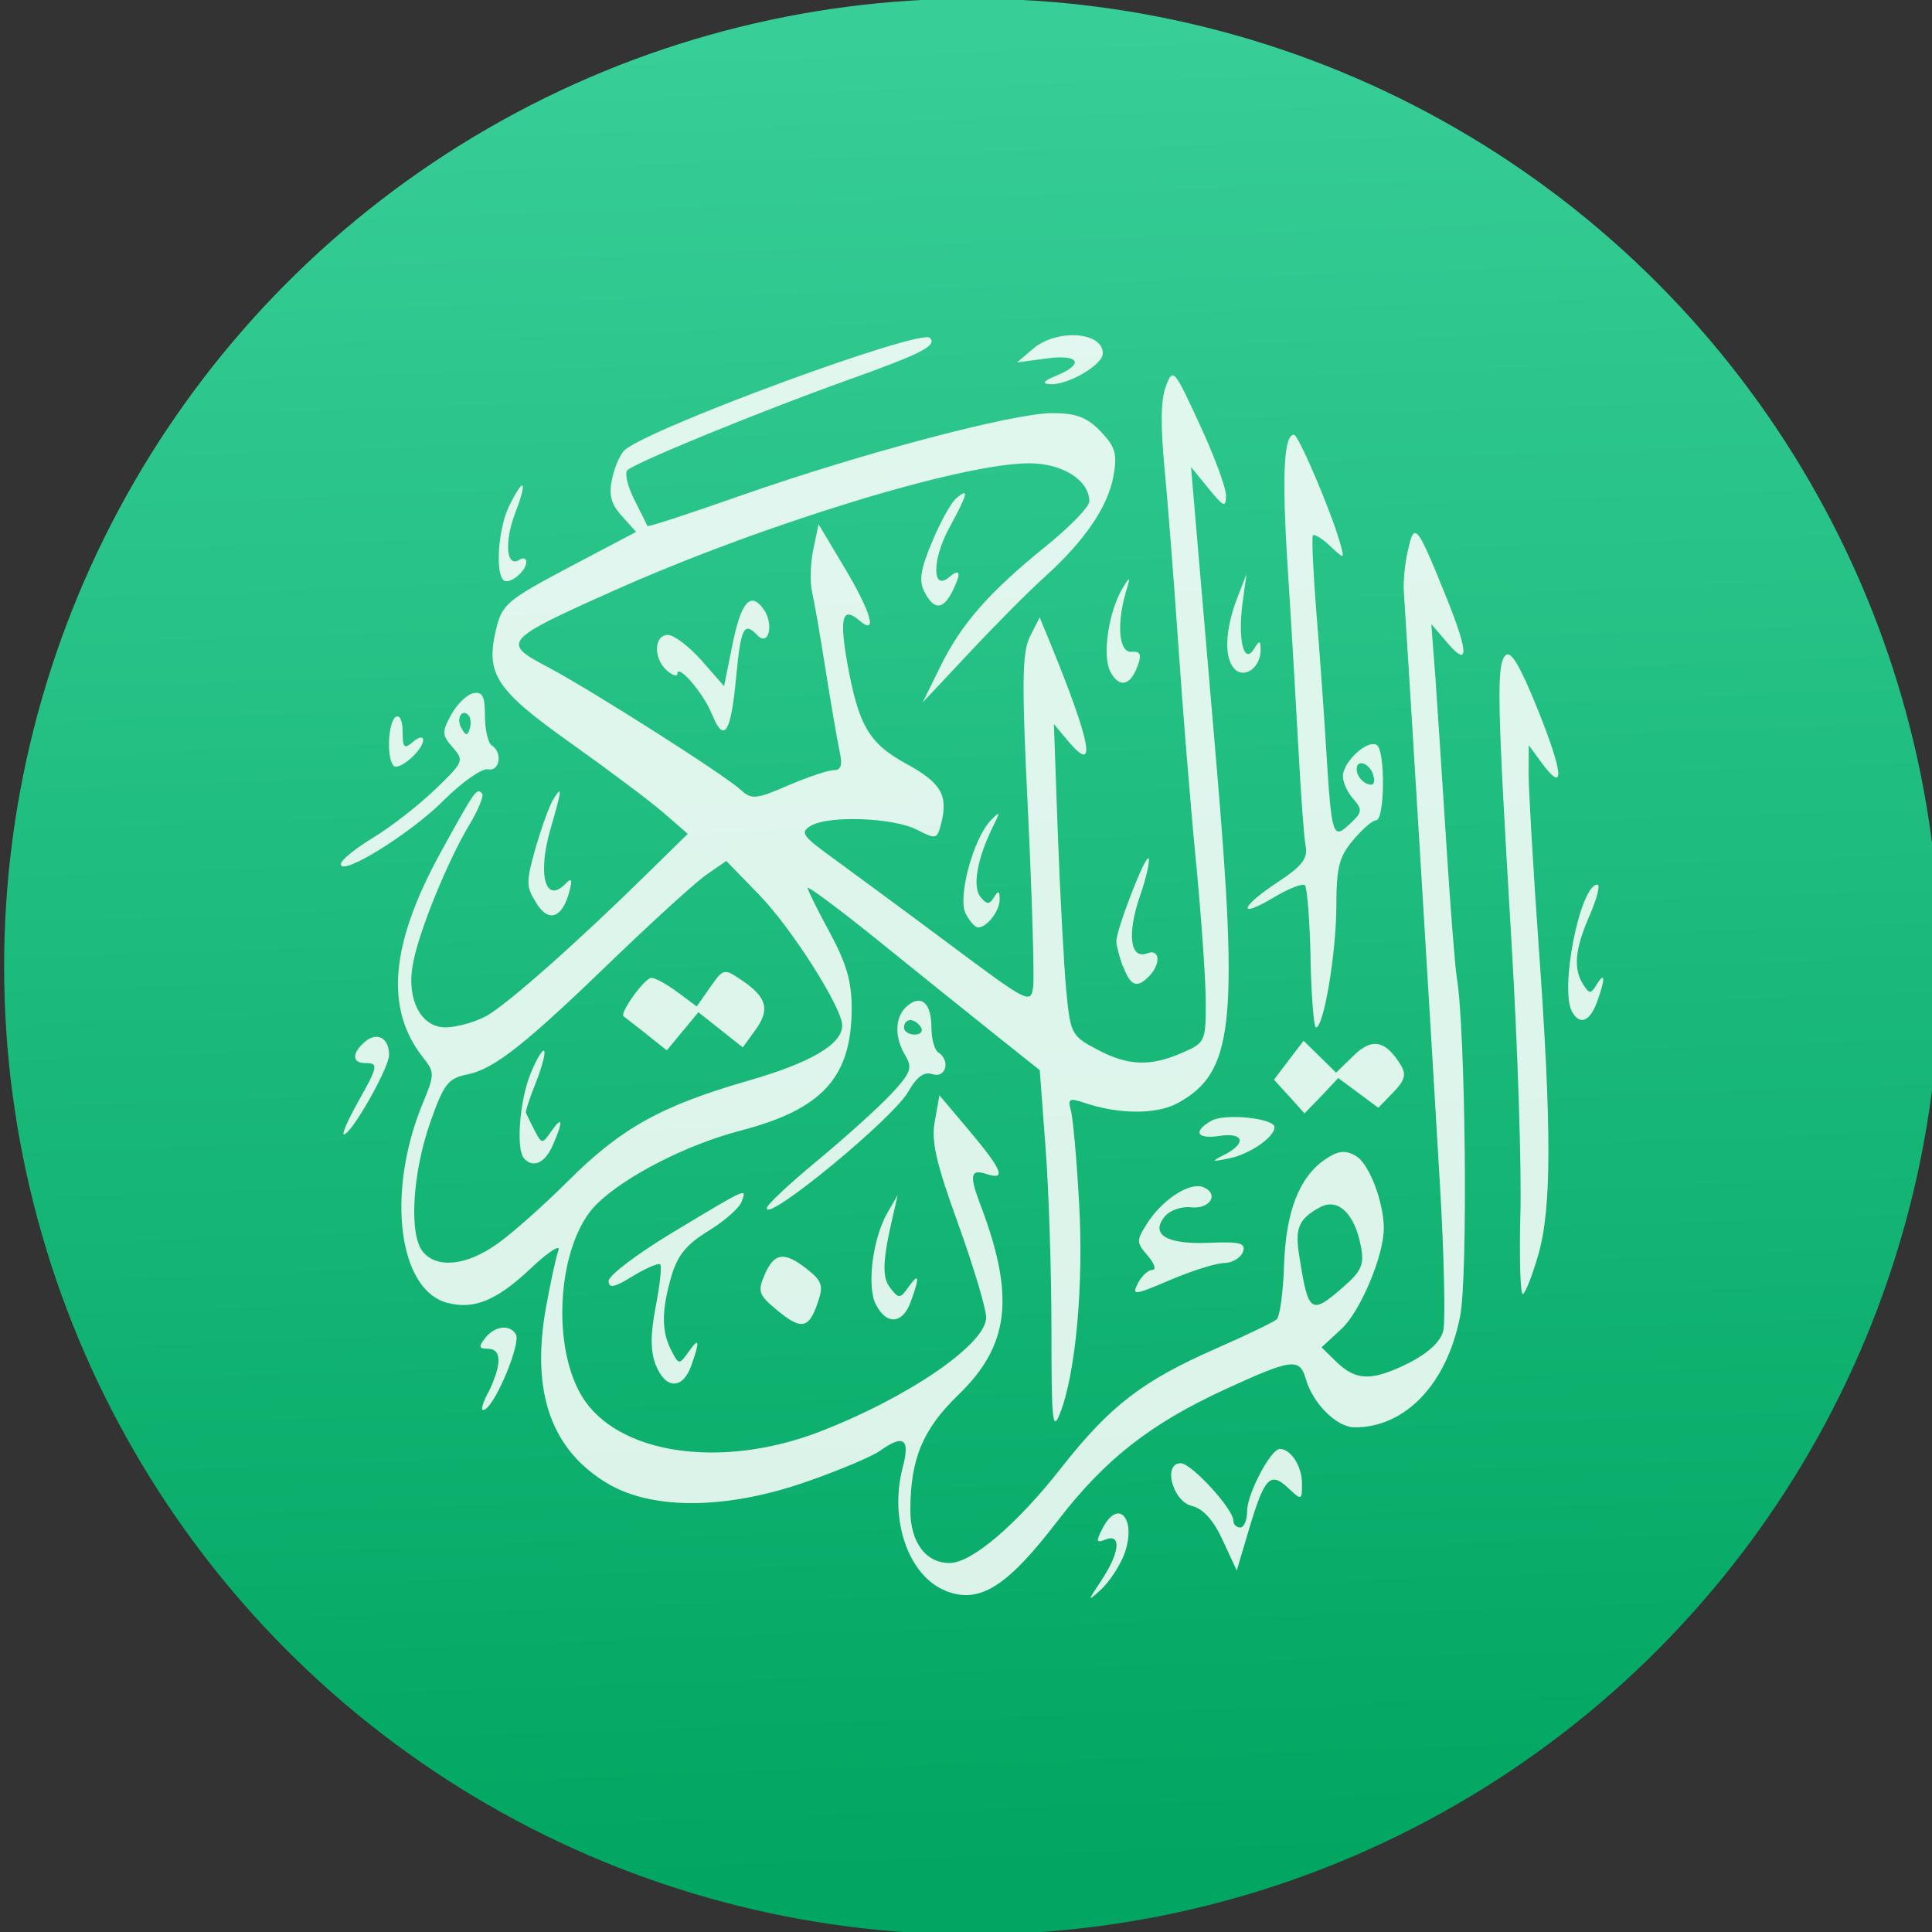 <?xml version="1.0" encoding="UTF-8" standalone="no"?>
<!-- Created with Inkscape (http://www.inkscape.org/) -->

<svg
   xmlns:dc="http://purl.org/dc/elements/1.1/"
   xmlns:cc="http://creativecommons.org/ns#"
   xmlns:rdf="http://www.w3.org/1999/02/22-rdf-syntax-ns#"
   xmlns:svg="http://www.w3.org/2000/svg"
   xmlns="http://www.w3.org/2000/svg"
   xmlns:xlink="http://www.w3.org/1999/xlink"
   xmlns:sodipodi="http://sodipodi.sourceforge.net/DTD/sodipodi-0.dtd"
   xmlns:inkscape="http://www.inkscape.org/namespaces/inkscape"
   width="48"
   height="48"
   id="svg5453"
   version="1.1"
   inkscape:version="0.91 r13725"
   sodipodi:docname="othman-browser.svg">
  <rect width="100%" height="100%" fill="#333333" stroke="none"/>
  <defs
     id="defs5455">
    <linearGradient
       inkscape:collect="always"
       xlink:href="#linearGradient4215"
       id="linearGradient4342"
       x1="403.437"
       y1="544.989"
       x2="402.485"
       y2="518.344"
       gradientUnits="userSpaceOnUse"
       gradientTransform="matrix(1.714,0,0,1.714,-704.321,-883.518)" />
    <linearGradient
       id="linearGradient4215"
       inkscape:collect="always">
      <stop
         id="stop4217"
         offset="0"
         style="stop-color:#00a661;stop-opacity:1" />
      <stop
         id="stop4219"
         offset="1"
         style="stop-color:#37ce97;stop-opacity:1" />
    </linearGradient>
  </defs>
  <sodipodi:namedview
     id="base"
     pagecolor="#ffffff"
     bordercolor="#666666"
     borderopacity="1.0"
     inkscape:pageopacity="0"
     inkscape:pageshadow="2"
     inkscape:zoom="4"
     inkscape:cx="-39.601104"
     inkscape:cy="15.968792"
     inkscape:document-units="px"
     inkscape:current-layer="g4370"
     showgrid="true"
     fit-margin-top="0"
     fit-margin-left="0"
     fit-margin-right="0"
     fit-margin-bottom="0"
     inkscape:window-width="1366"
     inkscape:window-height="634"
     inkscape:window-x="0"
     inkscape:window-y="36"
     inkscape:window-maximized="1"
     inkscape:showpageshadow="false"
     borderlayer="true"
     showguides="false">
    <inkscape:grid
       type="xygrid"
       id="grid4063" />
    <sodipodi:guide
       position="1.1650391e-05,32"
       orientation="32,0"
       id="guide4157" />
    <sodipodi:guide
       position="1.1650391e-05,2.6367188e-05"
       orientation="0,32"
       id="guide4159" />
    <sodipodi:guide
       position="32,2.6367188e-05"
       orientation="-32,0"
       id="guide4161" />
    <sodipodi:guide
       position="32,32"
       orientation="0,-32"
       id="guide4163" />
    <sodipodi:guide
       position="2,30"
       orientation="28,0"
       id="guide4167" />
    <sodipodi:guide
       position="2,2"
       orientation="0,28"
       id="guide4169" />
    <sodipodi:guide
       position="30,2"
       orientation="-28,0"
       id="guide4171" />
    <sodipodi:guide
       position="30,30"
       orientation="0,-28"
       id="guide4173" />
    <sodipodi:guide
       position="2,30"
       orientation="28,0"
       id="guide4181" />
    <sodipodi:guide
       position="2,2"
       orientation="0,14"
       id="guide4183" />
    <sodipodi:guide
       position="16,2"
       orientation="-28,0"
       id="guide4185" />
    <sodipodi:guide
       position="16,30"
       orientation="0,-14"
       id="guide4187" />
    <sodipodi:guide
       position="9,23"
       orientation="14,0"
       id="guide4193" />
    <sodipodi:guide
       position="9,9"
       orientation="0,14"
       id="guide4195" />
    <sodipodi:guide
       position="23,9"
       orientation="-14,0"
       id="guide4197" />
    <sodipodi:guide
       position="23,23"
       orientation="0,-14"
       id="guide4199" />
  </sodipodi:namedview>
  <g
     inkscape:label="Capa 1"
     inkscape:groupmode="layer"
     id="layer1"
     transform="translate(-384.571,-499.798)">
    <g
       style="display:inline;enable-background:new"
       id="g4238"
       transform="translate(225.819,462.446)">
      <g
         style="display:inline"
         id="layer1-8"
         transform="matrix(0.227,0,0,0.227,106.948,54.311)">
        <g
           style="display:none"
           id="layer6" />
        <g
           id="g4027" />
        <g
           id="g4061" />
        <g
           id="g3751" />
        <g
           id="g3782" />
        <g
           id="g3725" />
        <g
           id="g4370"
           transform="matrix(4.414,0,0,4.414,59.275,39.357)">
          <g
             id="g4182"
             transform="translate(80,-30)">
            <circle
               r="24"
               cy="28.125"
               cx="-17.625"
               id="path3377"
               style="opacity:1;fill:url(#linearGradient4342);fill-opacity:1;stroke:none;stroke-width:1.524;stroke-miterlimit:4;stroke-dasharray:none;stroke-dashoffset:0;stroke-opacity:1" />
            <path
               id="path4807"
               d="m -18.29,43.598 c -0.913,-0.37 -1.394,-1.761 -1.054,-3.053 0.192,-0.718 0.021,-0.832 -0.571,-0.408 -0.192,0.135 -0.986,0.473 -1.781,0.75 -1.977,0.697 -3.815,0.721 -4.936,0.073 -1.414,-0.827 -1.933,-2.254 -1.561,-4.362 0.11,-0.611 0.248,-1.255 0.31,-1.431 0.069,-0.171 -0.237,0.021 -0.673,0.432 -0.848,0.803 -1.411,1.039 -2.079,0.864 -1.219,-0.318 -1.52,-2.743 -0.611,-4.944 0.302,-0.734 0.302,-0.766 -0.008,-1.161 -0.934,-1.202 -0.791,-2.797 0.453,-5.063 0.851,-1.544 0.892,-1.61 1.027,-1.463 0.053,0.053 -0.094,0.415 -0.33,0.803 -0.505,0.844 -1.215,2.555 -1.373,3.37 -0.192,0.892 0.171,1.627 0.791,1.627 0.278,0 0.729,-0.126 1.011,-0.278 0.505,-0.273 2.262,-1.826 4.067,-3.603 l 0.934,-0.917 -0.595,-0.518 c -0.327,-0.285 -1.362,-1.06 -2.295,-1.724 -1.871,-1.328 -2.128,-1.717 -1.863,-2.829 0.147,-0.62 0.273,-0.725 1.818,-1.544 l 1.655,-0.872 -0.355,-0.395 c -0.269,-0.297 -0.327,-0.522 -0.24,-0.926 0.062,-0.293 0.203,-0.611 0.314,-0.71 0.652,-0.562 7.336,-3.017 7.565,-2.78 0.188,0.192 -0.203,0.391 -2.087,1.064 -2.087,0.746 -5.205,2.022 -5.414,2.217 -0.073,0.069 0.004,0.395 0.171,0.729 0.167,0.33 0.314,0.624 0.327,0.656 0.017,0.028 1.043,-0.31 2.299,-0.75 2.951,-1.039 6.766,-2.05 7.736,-2.05 0.595,0 0.864,0.102 1.202,0.453 0.367,0.387 0.415,0.55 0.318,1.109 -0.139,0.759 -0.71,1.598 -1.691,2.487 -0.383,0.342 -1.223,1.186 -1.867,1.875 l -1.174,1.251 0.436,-0.885 c 0.522,-1.064 1.206,-1.847 2.633,-3 0.583,-0.473 1.064,-0.966 1.064,-1.101 0,-0.526 -0.665,-0.945 -1.492,-0.945 -1.683,0 -6.652,1.525 -10.337,3.175 -2.698,1.206 -2.752,1.272 -1.602,1.875 1.084,0.575 4.373,2.666 4.79,3.049 0.265,0.244 0.379,0.233 1.17,-0.11 0.485,-0.208 0.99,-0.379 1.129,-0.379 0.188,0 0.229,-0.122 0.147,-0.485 -0.057,-0.269 -0.212,-1.166 -0.342,-1.993 -0.13,-0.827 -0.282,-1.704 -0.338,-1.944 -0.053,-0.244 -0.041,-0.721 0.032,-1.06 l 0.13,-0.616 0.631,1.056 c 0.673,1.121 0.848,1.732 0.375,1.325 -0.415,-0.355 -0.494,-0.066 -0.293,1.067 0.278,1.537 0.534,1.981 1.447,2.482 0.868,0.473 1.056,0.778 0.885,1.467 -0.102,0.415 -0.122,0.424 -0.603,0.179 -0.583,-0.302 -2.177,-0.363 -2.63,-0.102 -0.278,0.163 -0.22,0.248 0.509,0.778 0.453,0.33 1.749,1.283 2.882,2.128 2.018,1.508 2.063,1.529 2.119,1.072 0.028,-0.257 -0.028,-2.205 -0.13,-4.333 -0.159,-3.244 -0.147,-3.937 0.053,-4.341 l 0.237,-0.469 0.289,0.701 c 0.994,2.442 1.133,3.212 0.419,2.369 l -0.355,-0.424 0.098,2.743 c 0.057,1.508 0.151,3.244 0.208,3.86 0.102,1.072 0.13,1.129 0.754,1.459 0.774,0.412 1.321,0.436 2.115,0.09 0.575,-0.248 0.591,-0.285 0.591,-1.247 0,-0.543 -0.11,-2.119 -0.244,-3.505 -0.135,-1.382 -0.33,-3.791 -0.436,-5.348 -0.106,-1.557 -0.261,-3.534 -0.342,-4.39 -0.102,-1.06 -0.094,-1.712 0.032,-2.038 0.179,-0.464 0.199,-0.44 0.836,0.941 0.363,0.778 0.656,1.574 0.656,1.769 -0.004,0.306 -0.057,0.285 -0.436,-0.179 l -0.432,-0.53 0.098,1.15 c 0.053,0.635 0.293,3.44 0.534,6.237 0.55,6.457 0.415,7.638 -0.97,8.39 -0.526,0.282 -1.463,0.278 -2.335,-0.021 -0.342,-0.114 -0.387,-0.09 -0.306,0.199 0.053,0.184 0.143,1.21 0.203,2.283 0.118,2.018 -0.081,4.243 -0.473,5.228 -0.184,0.477 -0.212,0.203 -0.212,-2.074 0,-1.443 -0.066,-3.481 -0.147,-4.529 l -0.143,-1.907 -1.161,-0.926 c -0.64,-0.509 -1.933,-1.553 -2.878,-2.315 -0.941,-0.759 -1.717,-1.333 -1.717,-1.28 0,0.053 0.248,0.554 0.55,1.109 0.415,0.77 0.546,1.219 0.543,1.899 -0.008,1.691 -0.729,2.482 -2.743,3.008 -1.333,0.346 -2.857,1.121 -3.571,1.818 -0.958,0.93 -1.161,3.445 -0.387,4.753 0.864,1.459 3.46,1.847 5.923,0.892 2.193,-0.851 4.112,-2.168 4.112,-2.825 0,-0.22 -0.314,-1.264 -0.693,-2.32 -0.554,-1.529 -0.673,-2.055 -0.579,-2.555 l 0.114,-0.635 0.746,0.885 c 0.823,0.982 0.921,1.231 0.412,1.064 -0.387,-0.126 -0.419,0.032 -0.151,0.742 0.872,2.286 0.738,3.501 -0.534,4.732 -0.889,0.86 -1.191,1.589 -1.195,2.861 0,0.795 0.379,1.313 0.975,1.313 0.543,0 1.663,-0.95 2.767,-2.36 1.219,-1.549 2.018,-2.156 3.832,-2.955 0.754,-0.33 1.426,-0.656 1.508,-0.725 0.081,-0.069 0.163,-0.673 0.184,-1.337 0.045,-1.333 0.375,-2.193 1.023,-2.633 0.314,-0.212 0.489,-0.237 0.754,-0.086 0.327,0.175 0.697,1.146 0.697,1.794 0.004,0.673 -0.579,2.059 -1.043,2.491 l -0.501,0.464 0.379,0.37 c 0.494,0.469 0.881,0.469 1.805,0.008 0.464,-0.24 0.77,-0.522 0.836,-0.791 0.053,-0.229 0.021,-1.875 -0.086,-3.656 -0.167,-2.89 -0.815,-13.533 -0.892,-14.661 -0.021,-0.244 0.024,-0.714 0.102,-1.039 0.159,-0.718 0.22,-0.64 0.958,1.191 0.562,1.394 0.554,1.753 -0.017,1.067 l -0.363,-0.424 0.102,1.328 c 0.049,0.729 0.175,2.6 0.273,4.161 0.098,1.557 0.216,3.028 0.257,3.273 0.216,1.304 0.282,7.422 0.081,8.41 -0.33,1.675 -1.358,2.747 -2.609,2.747 -0.449,0 -1.039,-0.587 -1.215,-1.198 -0.154,-0.53 -0.338,-0.509 -1.997,0.253 -1.858,0.856 -2.979,1.732 -4.146,3.248 -1.28,1.672 -1.957,2.087 -2.805,1.745 m 9.877,-7.529 c 0.457,-0.4 0.522,-0.558 0.436,-1.007 -0.154,-0.819 -0.571,-1.21 -1.015,-0.97 -0.526,0.289 -0.628,0.513 -0.513,1.206 0.224,1.431 0.285,1.475 1.093,0.77 M -29.421,35.017 c 0.367,-0.253 1.161,-0.958 1.773,-1.569 1.321,-1.317 2.311,-1.871 4.48,-2.495 1.557,-0.449 2.324,-0.905 2.324,-1.37 0,-0.436 -1.259,-2.417 -2.055,-3.233 l -0.819,-0.844 -0.477,0.33 c -0.261,0.175 -1.28,1.105 -2.275,2.059 -2.246,2.173 -2.996,2.767 -3.673,2.906 -0.473,0.094 -0.583,0.237 -0.917,1.191 -0.44,1.255 -0.53,2.763 -0.188,3.196 0.342,0.428 1.072,0.359 1.826,-0.171 m 0.693,-2.132 c -0.208,-0.216 -0.118,-1.414 0.151,-2.087 0.147,-0.367 0.302,-0.628 0.342,-0.583 0.041,0.045 -0.049,0.391 -0.199,0.774 -0.154,0.379 -0.265,0.721 -0.253,0.759 0.017,0.037 0.11,0.233 0.212,0.432 0.184,0.351 0.196,0.351 0.419,0.028 0.285,-0.404 0.302,-0.257 0.037,0.346 -0.192,0.44 -0.481,0.575 -0.71,0.334 m 3.032,-3.09 c -0.282,-0.22 -0.534,-0.415 -0.567,-0.44 -0.106,-0.077 0.526,-0.954 0.689,-0.954 0.094,0 0.383,0.159 0.648,0.355 l 0.477,0.355 0.334,-0.477 c 0.33,-0.469 0.342,-0.473 0.791,-0.167 0.616,0.419 0.697,0.721 0.327,1.231 l -0.31,0.428 -1.101,-0.872 -0.783,0.945 -0.505,-0.4 m 11.286,13.533 c 0.449,-0.673 0.498,-1.161 0.098,-1.003 -0.233,0.094 -0.244,0.053 -0.077,-0.273 0.408,-0.795 0.872,-0.199 0.526,0.673 -0.114,0.285 -0.367,0.661 -0.562,0.84 -0.346,0.314 -0.346,0.306 0.017,-0.237 m 3.004,-0.979 c -0.229,-0.501 -0.485,-0.787 -0.766,-0.856 -0.481,-0.114 -0.729,-1.06 -0.278,-1.06 0.265,0 1.304,1.133 1.304,1.422 0,0.094 0.077,0.171 0.171,0.171 0.094,0 0.171,-0.184 0.171,-0.404 0,-0.432 0.587,-1.544 0.811,-1.544 0.273,0 0.55,0.432 0.55,0.856 0,0.424 -0.008,0.428 -0.346,0.11 -0.44,-0.415 -0.587,-0.257 -0.97,1.031 l -0.302,1.019 m -18.562,-4.407 c 0.342,-0.697 0.342,-1.093 -0.008,-1.093 -0.224,0 -0.237,-0.049 -0.066,-0.265 0.24,-0.306 0.616,-0.346 0.762,-0.09 0.126,0.208 -0.473,1.672 -0.759,1.854 -0.126,0.081 -0.098,-0.081 0.066,-0.408 m 4.157,-0.693 c -0.13,-0.355 -0.13,-0.754 0.004,-1.451 0.102,-0.526 0.154,-0.994 0.11,-1.039 -0.041,-0.041 -0.346,0.09 -0.676,0.289 -0.457,0.285 -0.603,0.314 -0.603,0.122 0,-0.135 0.705,-0.669 1.569,-1.191 1.912,-1.15 1.858,-1.125 1.728,-0.774 -0.057,0.159 -0.428,0.481 -0.823,0.725 -0.543,0.33 -0.766,0.607 -0.917,1.121 -0.248,0.86 -0.248,1.362 -0.004,1.839 0.188,0.363 0.196,0.363 0.428,0.041 0.273,-0.391 0.289,-0.282 0.066,0.346 -0.216,0.595 -0.644,0.579 -0.881,-0.032 m 3.008,-1.353 c -0.457,-0.379 -0.485,-0.46 -0.302,-0.885 0.24,-0.546 0.489,-0.575 1.064,-0.118 0.359,0.289 0.395,0.404 0.248,0.823 -0.22,0.648 -0.408,0.68 -1.011,0.179 m 2.457,-0.13 c -0.237,-0.449 -0.081,-1.651 0.282,-2.279 l 0.257,-0.445 -0.102,0.445 c -0.282,1.191 -0.293,1.602 -0.077,1.871 0.203,0.261 0.244,0.257 0.445,-0.032 0.265,-0.375 0.285,-0.257 0.057,0.363 -0.196,0.55 -0.599,0.591 -0.86,0.077 m 6.489,-0.53 c 0.094,-0.184 0.257,-0.334 0.359,-0.334 0.106,0 0.057,-0.154 -0.11,-0.351 -0.285,-0.327 -0.289,-0.375 -0.024,-0.791 0.375,-0.599 1.06,-1.043 1.394,-0.913 0.412,0.167 0.175,0.558 -0.306,0.501 -0.237,-0.024 -0.526,0.077 -0.648,0.233 -0.359,0.449 0.057,0.693 1.109,0.648 0.77,-0.032 0.913,0.008 0.832,0.229 -0.057,0.147 -0.265,0.269 -0.464,0.273 -0.196,0 -0.803,0.192 -1.337,0.419 -0.892,0.383 -0.962,0.391 -0.803,0.086 m 9.485,-1.7 c 0.032,-1.125 -0.066,-4.166 -0.22,-6.759 -0.359,-6.021 -0.375,-6.877 -0.151,-7.112 0.135,-0.135 0.359,0.244 0.807,1.353 0.635,1.582 0.673,2.097 0.094,1.313 l -0.322,-0.44 -0.004,0.71 c 0,0.387 0.11,2.299 0.248,4.247 0.327,4.557 0.322,6.518 -0.004,7.663 -0.143,0.501 -0.314,0.945 -0.383,0.986 -0.066,0.045 -0.094,-0.84 -0.066,-1.961 M -22.713,34.11 c 0.004,-0.081 0.571,-0.611 1.264,-1.182 0.693,-0.575 1.508,-1.313 1.818,-1.642 0.489,-0.526 0.534,-0.652 0.355,-0.95 -0.282,-0.464 -0.265,-0.97 0.041,-1.231 0.346,-0.302 0.603,-0.077 0.603,0.526 0,0.278 0.073,0.558 0.167,0.62 0.31,0.196 0.196,0.648 -0.135,0.543 -0.212,-0.069 -0.391,0.057 -0.603,0.428 -0.379,0.673 -3.526,3.257 -3.509,2.894 m 3.823,-4.48 c -0.057,-0.102 -0.179,-0.184 -0.265,-0.184 -0.09,0 -0.159,0.081 -0.159,0.184 0,0.094 0.118,0.175 0.265,0.175 0.143,0 0.216,-0.081 0.159,-0.175 m 7.529,3.151 c 0.55,-0.285 0.473,-0.554 -0.126,-0.464 -0.571,0.09 -0.673,-0.11 -0.196,-0.379 0.334,-0.184 1.557,-0.057 1.557,0.163 0,0.244 -0.603,0.665 -1.109,0.77 -0.464,0.098 -0.477,0.09 -0.13,-0.09 m -21.498,-1.283 c 0.513,-0.913 0.53,-0.986 0.188,-0.986 -0.327,0 -0.33,-0.248 -0.008,-0.526 0.302,-0.261 0.603,-0.098 0.603,0.322 0,0.322 -0.937,1.973 -1.121,1.973 -0.057,0 0.098,-0.355 0.338,-0.783 m 23.103,-0.159 -0.379,-0.415 0.367,-0.485 0.367,-0.481 0.807,0.791 0.436,-0.424 c 0.457,-0.449 0.795,-0.375 1.17,0.24 0.139,0.229 0.094,0.383 -0.192,0.676 l -0.367,0.379 -0.494,-0.367 -0.501,-0.37 -0.412,0.44 -0.424,0.436 m 0.151,-3.84 c -0.021,-0.941 -0.086,-1.753 -0.139,-1.814 -0.057,-0.057 -0.404,0.077 -0.77,0.297 -0.926,0.554 -0.844,0.24 0.098,-0.379 0.595,-0.391 0.746,-0.587 0.689,-0.885 -0.041,-0.212 -0.118,-1.259 -0.175,-2.331 -0.057,-1.067 -0.175,-3.09 -0.265,-4.484 -0.154,-2.376 -0.106,-3.395 0.151,-3.391 0.11,0.004 0.901,1.854 1.133,2.654 0.126,0.445 0.126,0.445 -0.237,0.106 -0.199,-0.188 -0.391,-0.306 -0.428,-0.265 -0.032,0.041 0.004,0.868 0.081,1.843 0.081,0.979 0.192,2.527 0.248,3.457 0.135,2.177 0.163,2.258 0.591,1.85 0.306,-0.282 0.314,-0.351 0.081,-0.616 -0.147,-0.163 -0.257,-0.412 -0.257,-0.562 0,-0.355 0.611,-0.921 0.84,-0.774 0.216,0.143 0.199,1.867 -0.017,1.867 -0.09,0 -0.342,0.22 -0.571,0.494 -0.346,0.408 -0.415,0.673 -0.415,1.667 -0.008,1.166 -0.314,2.976 -0.505,2.976 -0.053,0 -0.114,-0.766 -0.135,-1.708 m 1.549,-4.578 c -0.11,-0.282 -0.404,-0.37 -0.404,-0.118 0,0.188 0.188,0.383 0.363,0.383 0.073,0 0.094,-0.118 0.037,-0.265 m 4.948,5.91 c -0.33,-0.538 0.192,-3.167 0.62,-3.167 0.077,0 -0.008,0.338 -0.188,0.754 -0.37,0.84 -0.415,1.328 -0.163,1.724 0.151,0.237 0.188,0.237 0.334,0 0.208,-0.342 0.22,-0.147 0.008,0.432 -0.175,0.481 -0.419,0.583 -0.611,0.257 M -13.888,28.117 c -0.09,-0.253 -0.159,-0.526 -0.159,-0.616 0,-0.293 0.714,-2.144 0.799,-2.059 0.041,0.045 -0.053,0.477 -0.22,0.954 -0.318,0.934 -0.233,1.569 0.192,1.398 0.306,-0.118 0.338,0.261 0.049,0.562 -0.306,0.318 -0.469,0.261 -0.652,-0.24 m -3.905,-1.309 c -0.203,-0.4 0.192,-1.867 0.628,-2.311 0.233,-0.237 0.237,-0.22 0.049,0.159 -0.391,0.795 -0.513,1.484 -0.31,1.741 0.159,0.196 0.22,0.199 0.334,0.013 0.11,-0.175 0.143,-0.167 0.143,0.045 0.004,0.289 -0.314,0.701 -0.534,0.701 -0.073,0 -0.212,-0.154 -0.31,-0.346 m -10.642,-0.257 c -0.261,-0.408 -0.261,-0.518 -0.017,-1.382 0.151,-0.518 0.346,-1.056 0.44,-1.202 0.224,-0.355 0.212,-0.237 -0.073,0.738 -0.33,1.146 -0.13,1.883 0.375,1.362 0.143,-0.151 0.171,-0.106 0.098,0.171 -0.171,0.68 -0.513,0.811 -0.823,0.318 m -4.85,-0.975 c 0,-0.094 0.359,-0.383 0.799,-0.652 0.44,-0.265 1.129,-0.803 1.537,-1.195 0.71,-0.68 0.725,-0.718 0.44,-1.043 -0.269,-0.306 -0.273,-0.383 -0.041,-0.811 0.143,-0.261 0.387,-0.498 0.55,-0.534 0.229,-0.045 0.289,0.073 0.289,0.567 0,0.342 0.077,0.669 0.171,0.729 0.273,0.179 0.196,0.652 -0.098,0.591 -0.147,-0.032 -0.644,0.318 -1.101,0.774 -0.819,0.823 -2.547,1.892 -2.547,1.578 m 3.167,-3.693 c -0.171,-0.179 -0.314,0.094 -0.171,0.33 0.106,0.184 0.147,0.184 0.203,0 0.037,-0.122 0.024,-0.269 -0.032,-0.33 m -1.858,1.251 c -0.179,-0.184 -0.135,-1.088 0.053,-1.21 0.098,-0.062 0.171,0.094 0.171,0.367 0,0.4 0.041,0.44 0.257,0.253 0.139,-0.122 0.253,-0.143 0.253,-0.049 0,0.253 -0.603,0.778 -0.734,0.64 m 7.888,-1.288 c -0.199,-0.505 -0.851,-1.264 -0.851,-0.99 0,0.077 -0.118,0.041 -0.257,-0.081 -0.342,-0.293 -0.327,-0.885 0.021,-0.885 0.151,0 0.526,0.285 0.836,0.635 l 0.558,0.635 0.199,-0.986 c 0.216,-1.101 0.457,-1.382 0.783,-0.917 0.261,0.37 0.122,0.934 -0.154,0.644 -0.334,-0.351 -0.412,-0.199 -0.53,1.043 -0.13,1.398 -0.302,1.651 -0.603,0.901 m 9.877,-1.056 c -0.199,-0.391 -0.037,-1.484 0.314,-2.066 0.184,-0.302 0.199,-0.293 0.077,0.102 -0.237,0.819 -0.171,1.508 0.139,1.484 0.22,-0.017 0.257,0.062 0.154,0.342 -0.179,0.509 -0.464,0.567 -0.685,0.139 m 3.086,-0.057 c -0.261,-0.269 -0.237,-0.95 0.057,-1.732 l 0.24,-0.62 -0.102,0.746 c -0.114,0.901 0.041,1.516 0.289,1.109 0.135,-0.22 0.159,-0.216 0.163,0.028 0.004,0.432 -0.404,0.725 -0.648,0.469 m -7.687,-1.907 c -0.143,-0.273 -0.102,-0.55 0.184,-1.231 0.199,-0.485 0.469,-0.975 0.599,-1.088 0.334,-0.285 0.297,-0.126 -0.167,0.725 -0.432,0.791 -0.432,1.593 0,1.223 0.282,-0.24 0.302,-0.09 0.062,0.383 -0.229,0.436 -0.449,0.432 -0.676,-0.013 M -29.249,18.537 c -0.203,-0.212 -0.114,-1.304 0.147,-1.834 0.375,-0.754 0.464,-0.644 0.147,0.184 -0.273,0.714 -0.216,1.358 0.106,1.153 0.094,-0.066 0.171,-0.037 0.171,0.053 0,0.24 -0.436,0.583 -0.571,0.445 m 13.717,-5.066 c 0.71,-0.293 0.562,-0.538 -0.257,-0.424 l -0.721,0.098 0.4,-0.342 c 0.591,-0.498 1.728,-0.424 1.728,0.118 0,0.282 -0.868,0.791 -1.313,0.762 -0.212,-0.013 -0.163,-0.077 0.163,-0.212 m 0,0"
               inkscape:connector-curvature="0"
               style="fill:#ffffff;fill-opacity:0.855;fill-rule:nonzero;stroke:none" />
          </g>
        </g>
      </g>
    </g>
  </g>
</svg>
